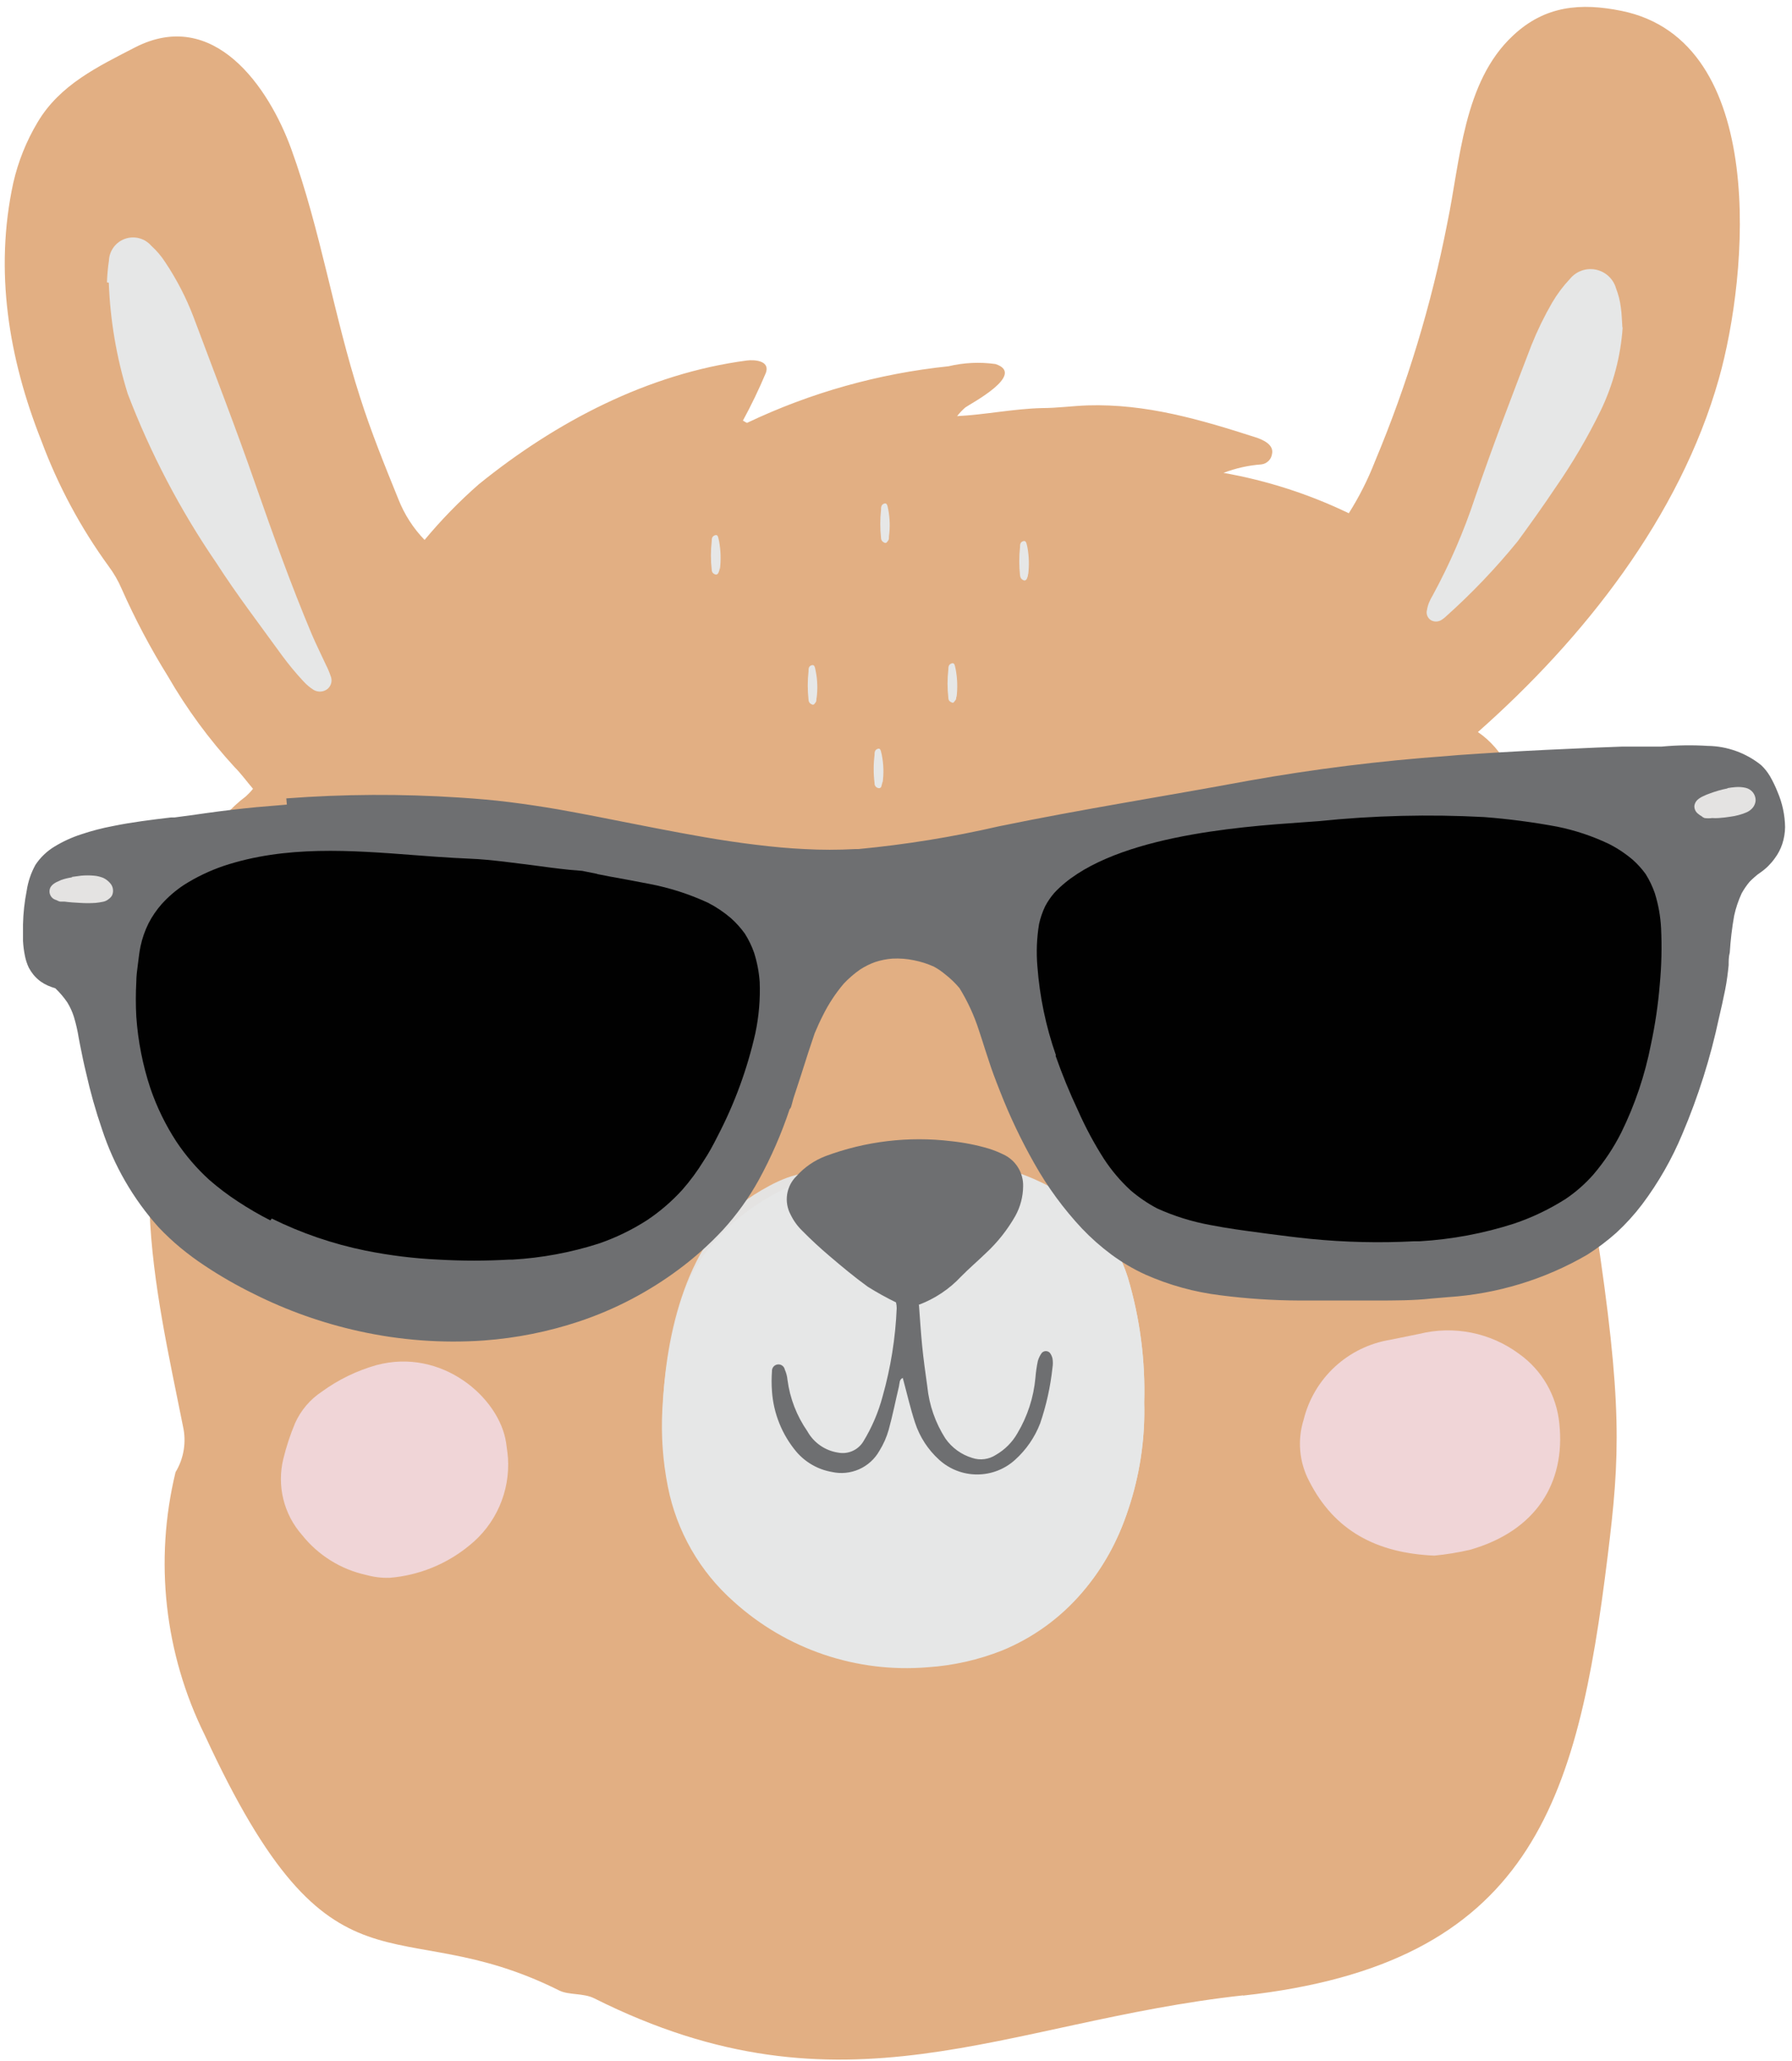 <svg width="127" height="146" viewBox="0 0 127 146" fill="none" xmlns="http://www.w3.org/2000/svg">
<path fill-rule="evenodd" clip-rule="evenodd" d="M88.11 141.348C71.04 143.228 59.87 150.458 42.11 141.558C41.35 141.178 40.3 141.338 39.64 141.008C27.82 135.098 23.64 142.688 14.52 122.928C11.657 117.153 10.921 110.553 12.44 104.288C13.029 103.318 13.219 102.156 12.97 101.048C11.97 96.048 10.81 90.948 10.6 85.808C10.45 82.178 11.85 78.988 13.11 75.688C13.334 74.972 13.392 74.214 13.277 73.472C13.163 72.73 12.88 72.024 12.45 71.408C10.24 67.408 12.64 62.928 14.77 59.468C15.427 58.275 16.33 57.235 17.42 56.418C17.604 56.253 17.775 56.072 17.93 55.878C17.47 55.338 17.09 54.808 16.63 54.348C14.822 52.382 13.236 50.222 11.9 47.908C10.664 45.921 9.568 43.849 8.62 41.708C8.38 41.148 8.074 40.617 7.71 40.128C5.723 37.399 4.118 34.412 2.94 31.248C0.61 25.378 -0.41 19.188 0.94 12.958C1.285 11.447 1.865 9.999 2.66 8.668C4.24 5.998 6.94 4.718 9.57 3.358C15.15 0.498 19.05 6.158 20.65 10.578C22.73 16.318 23.65 22.348 25.52 28.148C26.3 30.598 27.27 32.988 28.24 35.378C28.662 36.447 29.29 37.423 30.09 38.248C31.264 36.836 32.548 35.519 33.93 34.308C39.4 29.878 45.93 26.458 52.93 25.538C53.45 25.468 54.59 25.538 54.28 26.408C53.793 27.565 53.249 28.696 52.65 29.798C52.81 29.878 52.91 29.968 52.96 29.948C57.448 27.814 62.267 26.461 67.21 25.948C68.303 25.687 69.436 25.633 70.55 25.788C72.75 26.508 68.82 28.578 68.42 28.858C68.204 29.046 68.007 29.254 67.83 29.478C69.83 29.378 71.83 28.958 73.83 28.908C74.91 28.908 75.98 28.758 77.06 28.718C81.22 28.588 85.06 29.718 88.98 30.978C89.48 31.138 90.3 31.488 90.15 32.158C90.123 32.347 90.035 32.521 89.9 32.655C89.764 32.788 89.589 32.874 89.4 32.898C88.479 32.965 87.572 33.167 86.71 33.498C89.787 34.039 92.775 35.002 95.59 36.358C96.323 35.201 96.942 33.975 97.44 32.698C99.722 27.258 101.441 21.599 102.57 15.808C103.49 11.398 103.7 5.808 107.22 2.528C109.49 0.388 112.03 0.188 114.91 0.768C125.36 2.888 123.91 19.458 121.81 26.858C119.04 36.628 112.24 45.228 104.74 51.858C106.62 53.138 107.35 55.158 108.22 57.058C110.29 61.578 110.69 67.358 110.07 72.218C109.79 74.408 112.6 83.758 113.07 86.728C115.01 99.488 114.81 103.138 113.94 110.198C111.79 127.738 108.5 139.128 88.08 141.368L88.11 141.348Z" fill="#E2AF83"/>
<path fill-rule="evenodd" clip-rule="evenodd" d="M81.09 99.37C81.179 96.371 80.787 93.376 79.93 90.5C78.13 84.83 72.82 82.641 67.35 82.581C64.587 82.495 61.824 82.716 59.11 83.24C58.844 83.309 58.566 83.309 58.3 83.24C56.74 82.71 54.74 83.82 53.45 84.63C48.69 87.63 47.14 94.57 46.97 99.82C46.874 101.643 47.005 103.47 47.36 105.26C50.14 118.26 68.06 122.48 76.69 112.77C79.82 109.26 81.23 103.95 81.09 99.32V99.37Z" fill="#E4E3E2"/>
<path fill-rule="evenodd" clip-rule="evenodd" d="M81.09 99.368C81.164 101.947 80.775 104.517 79.94 106.958C79.264 109.111 78.159 111.105 76.69 112.818C75.159 114.607 73.227 116.009 71.05 116.908C69.354 117.583 67.562 117.988 65.74 118.108C63.254 118.315 60.751 118.008 58.388 117.209C56.024 116.409 53.85 115.132 52 113.458C49.591 111.328 47.949 108.464 47.33 105.308C46.975 103.518 46.844 101.691 46.94 99.868C47.059 97.438 47.451 95.03 48.11 92.688C51.5 79.748 76 77.998 79.93 90.498C80.788 93.374 81.179 96.368 81.09 99.368V99.368Z" fill="#E6E7E7"/>
<path fill-rule="evenodd" clip-rule="evenodd" d="M65.13 92.481C65.2 93.431 65.26 94.371 65.35 95.301C65.44 96.231 65.59 97.301 65.72 98.231C65.853 99.537 66.291 100.795 67 101.901C67.463 102.562 68.136 103.049 68.91 103.281C69.187 103.373 69.481 103.4 69.77 103.362C70.059 103.324 70.336 103.221 70.58 103.061C71.219 102.694 71.747 102.162 72.11 101.521C72.82 100.328 73.254 98.992 73.38 97.611C73.411 97.211 73.468 96.813 73.55 96.421C73.608 96.212 73.703 96.016 73.83 95.841C73.867 95.8 73.911 95.767 73.961 95.745C74.011 95.723 74.065 95.711 74.12 95.711C74.175 95.711 74.229 95.723 74.279 95.745C74.329 95.767 74.373 95.8 74.41 95.841C74.496 95.957 74.557 96.09 74.59 96.231C74.625 96.446 74.625 96.665 74.59 96.881C74.447 98.222 74.155 99.543 73.72 100.821C73.34 101.812 72.73 102.7 71.94 103.411C71.204 104.08 70.245 104.45 69.25 104.45C68.255 104.45 67.296 104.08 66.56 103.411C65.77 102.698 65.181 101.791 64.85 100.781C64.52 99.781 64.27 98.681 63.98 97.611C63.73 97.711 63.76 97.981 63.71 98.211C63.47 99.211 63.26 100.281 62.98 101.291C62.831 101.816 62.608 102.317 62.32 102.781C61.993 103.358 61.488 103.815 60.881 104.083C60.274 104.351 59.597 104.417 58.95 104.271C57.972 104.1 57.085 103.594 56.44 102.841C55.424 101.63 54.818 100.128 54.71 98.551C54.675 98.081 54.675 97.61 54.71 97.141C54.703 97.024 54.74 96.909 54.814 96.819C54.888 96.729 54.993 96.671 55.109 96.656C55.224 96.64 55.342 96.669 55.436 96.737C55.531 96.805 55.597 96.906 55.62 97.021C55.723 97.252 55.787 97.499 55.81 97.751C55.982 99.059 56.466 100.307 57.22 101.391C57.442 101.791 57.753 102.136 58.13 102.397C58.506 102.659 58.937 102.831 59.39 102.901C59.732 102.969 60.087 102.931 60.407 102.791C60.727 102.652 60.997 102.418 61.18 102.121C61.789 101.126 62.25 100.048 62.55 98.921C63.127 96.883 63.462 94.786 63.55 92.671C63.549 92.532 63.532 92.395 63.5 92.261C62.814 91.926 62.147 91.555 61.5 91.151C60.56 90.471 59.66 89.721 58.77 88.961C58.11 88.401 57.46 87.801 56.85 87.181C56.511 86.852 56.234 86.466 56.03 86.041C55.795 85.601 55.709 85.098 55.785 84.606C55.86 84.113 56.094 83.659 56.45 83.311C57.012 82.685 57.715 82.202 58.5 81.901C61.346 80.839 64.405 80.476 67.42 80.841C68.324 80.936 69.218 81.113 70.09 81.371C70.433 81.48 70.767 81.613 71.09 81.771C71.524 81.967 71.89 82.287 72.142 82.691C72.395 83.095 72.523 83.564 72.51 84.041C72.502 84.772 72.313 85.49 71.96 86.131C71.401 87.117 70.692 88.011 69.86 88.781C69.28 89.341 68.67 89.861 68.11 90.431C67.278 91.32 66.251 92.004 65.11 92.431L65.13 92.481Z" fill="#6E6F71"/>
<path fill-rule="evenodd" clip-rule="evenodd" d="M7.58 20C7.598 19.484 7.645 18.97 7.72 18.459C7.734 18.117 7.851 17.787 8.055 17.512C8.259 17.237 8.54 17.029 8.864 16.916C9.187 16.803 9.537 16.79 9.868 16.878C10.199 16.966 10.496 17.151 10.72 17.41C11.104 17.756 11.441 18.153 11.72 18.59C12.53 19.804 13.201 21.105 13.72 22.47C15.19 26.399 16.72 30.329 18.1 34.3C19.35 37.88 20.63 41.45 22.1 44.94C22.41 45.669 22.77 46.38 23.1 47.099C23.229 47.351 23.339 47.612 23.43 47.88C23.496 48.031 23.514 48.199 23.48 48.36C23.445 48.522 23.362 48.668 23.24 48.78C23.104 48.898 22.935 48.971 22.756 48.989C22.577 49.006 22.397 48.968 22.24 48.88C21.962 48.705 21.71 48.493 21.49 48.249C20.948 47.666 20.441 47.052 19.97 46.41C18.41 44.249 16.78 42.13 15.34 39.889C12.779 36.151 10.668 32.123 9.05 27.89C8.26 25.34 7.81 22.697 7.71 20.029L7.58 20Z" fill="#E6E7E7"/>
<path fill-rule="evenodd" clip-rule="evenodd" d="M115 23.18C114.862 25.231 114.333 27.237 113.44 29.09C112.514 30.985 111.444 32.807 110.24 34.54C109.38 35.83 108.48 37.08 107.57 38.33C106.003 40.257 104.284 42.056 102.43 43.71C102.361 43.772 102.288 43.829 102.21 43.88C102.098 43.965 101.964 44.016 101.824 44.026C101.684 44.037 101.544 44.007 101.42 43.94C101.299 43.866 101.205 43.755 101.152 43.623C101.1 43.492 101.092 43.346 101.13 43.21C101.16 43.028 101.21 42.85 101.28 42.68C101.353 42.503 101.44 42.332 101.54 42.17C102.745 39.954 103.749 37.635 104.54 35.24C105.78 31.61 107.16 28.03 108.54 24.44C108.955 23.406 109.443 22.404 110 21.44C110.356 20.834 110.778 20.27 111.26 19.76C111.477 19.492 111.763 19.289 112.087 19.173C112.411 19.056 112.761 19.032 113.099 19.101C113.436 19.17 113.748 19.33 114.001 19.565C114.253 19.799 114.436 20.098 114.53 20.43C114.699 20.864 114.814 21.317 114.87 21.78C114.94 22.24 114.94 22.71 114.98 23.21L115 23.18Z" fill="#E6E7E7"/>
<path fill-rule="evenodd" clip-rule="evenodd" d="M20.38 75.669C20.6 75.647 20.823 75.675 21.031 75.751C21.239 75.827 21.427 75.95 21.58 76.109C22.534 76.689 23.601 77.058 24.71 77.189C24.821 77.219 24.939 77.211 25.045 77.168C25.152 77.124 25.241 77.048 25.3 76.949C25.343 76.899 25.373 76.84 25.39 76.776C25.408 76.713 25.41 76.646 25.399 76.581C25.388 76.516 25.362 76.455 25.324 76.401C25.286 76.347 25.237 76.302 25.18 76.269C24.419 75.713 23.866 74.917 23.61 74.009C23.499 73.551 23.442 73.081 23.44 72.609C23.44 72.529 23.59 72.379 23.7 72.349C23.81 72.319 24.02 72.349 24.07 72.429C24.37 72.809 24.65 73.209 24.91 73.609C25.205 74.181 25.647 74.664 26.19 75.009C26.5 74.659 26.78 74.319 27.08 74.009C27.695 73.293 28.449 72.708 29.297 72.29C30.144 71.873 31.067 71.631 32.01 71.579C33.089 71.479 34.174 71.685 35.142 72.173C36.109 72.661 36.919 73.412 37.48 74.339C38.123 75.386 38.501 76.574 38.58 77.799C38.644 78.444 38.667 79.092 38.65 79.739C38.67 79.955 38.632 80.173 38.54 80.369C38.44 80.529 38.21 80.729 38.04 80.719C37.939 80.691 37.844 80.642 37.763 80.575C37.682 80.508 37.616 80.424 37.57 80.329C37.492 80.083 37.445 79.828 37.43 79.569C37.37 79.099 37.31 78.629 37.24 78.159C36.984 76.661 36.187 75.308 35 74.359C34.651 74.051 34.244 73.815 33.803 73.666C33.361 73.516 32.895 73.457 32.43 73.489C29.53 73.689 27.48 74.969 26.8 77.709C26.61 78.469 26.44 79.229 26.25 79.989C26.182 80.284 26.095 80.575 25.99 80.859C25.949 80.99 25.868 81.104 25.759 81.186C25.649 81.269 25.517 81.315 25.38 81.319C25.221 81.319 25.067 81.266 24.942 81.168C24.817 81.07 24.728 80.933 24.69 80.779C24.623 80.528 24.596 80.269 24.61 80.009C24.61 79.619 24.68 79.239 24.72 78.759C24.35 78.759 23.99 78.689 23.64 78.629C22.979 78.577 22.343 78.357 21.792 77.99C21.24 77.622 20.792 77.119 20.49 76.529C20.407 76.254 20.37 75.967 20.38 75.679V75.669Z" fill="#6E6F71"/>
<path fill-rule="evenodd" clip-rule="evenodd" d="M99 75.632C100.3 75.152 100.74 73.632 101.92 73.142C102.062 73.264 102.151 73.436 102.169 73.622C102.188 73.808 102.135 73.994 102.02 74.142C101.716 74.782 101.228 75.318 100.62 75.682C100.2 75.962 99.76 76.232 99.34 76.502C99.304 76.742 99.321 76.986 99.388 77.219C99.455 77.452 99.572 77.668 99.73 77.852C100.906 77.706 102.001 77.179 102.85 76.352C103.075 76.121 103.323 75.913 103.59 75.732C103.673 75.7 103.763 75.688 103.852 75.699C103.941 75.709 104.026 75.741 104.1 75.792C104.158 75.856 104.203 75.933 104.23 76.015C104.258 76.098 104.268 76.185 104.26 76.272C104.205 76.525 104.1 76.764 103.951 76.976C103.801 77.187 103.61 77.366 103.39 77.502C102.738 77.963 101.994 78.28 101.21 78.432L99.85 78.752C99.85 79.132 99.79 79.452 99.74 79.752C99.722 80.034 99.647 80.309 99.52 80.562C99.367 80.785 99.146 80.954 98.89 81.042C98.73 81.089 98.559 81.078 98.407 81.01C98.255 80.942 98.132 80.822 98.06 80.672C97.921 80.431 97.817 80.172 97.75 79.902C97.59 79.312 97.46 78.712 97.3 78.132C97.036 77.133 96.573 76.198 95.94 75.382C95.219 74.476 94.212 73.842 93.083 73.586C91.954 73.329 90.771 73.466 89.73 73.972C88.269 74.658 87.12 75.868 86.51 77.362C86.3 77.872 86.06 78.362 85.8 78.872C85.757 78.921 85.703 78.959 85.641 78.981C85.58 79.004 85.514 79.011 85.45 79.002C85.391 78.981 85.336 78.947 85.289 78.904C85.243 78.861 85.206 78.809 85.18 78.752C85.124 78.623 85.106 78.481 85.13 78.342C85.164 78.064 85.224 77.789 85.31 77.522C85.714 76.239 86.413 75.069 87.351 74.106C88.289 73.142 89.439 72.411 90.71 71.972C91.854 71.519 93.109 71.429 94.305 71.713C95.502 71.998 96.582 72.643 97.4 73.562C97.975 74.222 98.51 74.916 99 75.642V75.632Z" fill="#6E6F71"/>
<path fill-rule="evenodd" clip-rule="evenodd" d="M101.65 110.199C97.55 110.019 94.57 108.439 92.78 104.919C92.431 104.256 92.216 103.53 92.15 102.784C92.083 102.037 92.165 101.284 92.39 100.569C92.746 99.128 93.517 97.823 94.609 96.816C95.701 95.81 97.064 95.147 98.53 94.909L100.59 94.49C101.798 94.191 103.057 94.162 104.278 94.406C105.498 94.65 106.65 95.16 107.65 95.9C108.454 96.469 109.125 97.206 109.618 98.058C110.112 98.91 110.416 99.859 110.51 100.84C110.96 105.07 108.84 108.459 104.17 109.789C103.34 109.979 102.498 110.116 101.65 110.199V110.199Z" fill="#F0D5D7"/>
<path fill-rule="evenodd" clip-rule="evenodd" d="M36 103.27C36.078 104.452 35.869 105.635 35.39 106.719C34.911 107.802 34.177 108.753 33.25 109.49C31.649 110.805 29.685 111.6 27.62 111.77C27.06 111.787 26.5 111.72 25.96 111.57C24.158 111.178 22.547 110.174 21.4 108.73C20.762 108.005 20.309 107.136 20.079 106.197C19.85 105.259 19.85 104.279 20.08 103.34C20.29 102.48 20.568 101.637 20.91 100.82C21.316 99.913 21.971 99.139 22.8 98.59C23.974 97.734 25.291 97.094 26.69 96.7C31.31 95.47 35.39 98.99 35.87 102.21C35.94 102.67 35.99 103.14 36 103.27V103.27Z" fill="#F0D5D7"/>
<path fill-rule="evenodd" clip-rule="evenodd" d="M51 40.241C51 40.401 50.95 40.471 50.93 40.541C50.91 40.611 50.83 40.721 50.73 40.701C50.639 40.685 50.556 40.635 50.5 40.561C50.459 40.498 50.438 40.425 50.44 40.351C50.363 39.686 50.363 39.015 50.44 38.351C50.44 38.191 50.44 38.001 50.66 37.921C50.88 37.841 50.89 38.031 50.96 38.331C51.084 38.99 51.104 39.665 51.02 40.331L51 40.241Z" fill="#E6E7E7"/>
<path fill-rule="evenodd" clip-rule="evenodd" d="M63 37.998C63 38.158 63 38.228 62.94 38.298C62.88 38.368 62.84 38.478 62.73 38.459C62.643 38.438 62.565 38.388 62.51 38.319C62.466 38.257 62.442 38.184 62.44 38.108C62.368 37.444 62.368 36.773 62.44 36.108C62.44 35.949 62.44 35.758 62.65 35.678C62.86 35.599 62.89 35.788 62.95 36.089C63.071 36.718 63.087 37.363 63 37.998Z" fill="#E6E7E7"/>
<path fill-rule="evenodd" clip-rule="evenodd" d="M57.86 49.449C57.86 49.609 57.86 49.689 57.8 49.759C57.74 49.829 57.7 49.939 57.59 49.919C57.505 49.894 57.428 49.846 57.37 49.779C57.326 49.714 57.302 49.637 57.3 49.559C57.227 48.894 57.227 48.224 57.3 47.559C57.3 47.389 57.3 47.199 57.51 47.129C57.72 47.059 57.75 47.229 57.81 47.539C57.939 48.178 57.959 48.833 57.87 49.479L57.86 49.449Z" fill="#E6E7E7"/>
<path fill-rule="evenodd" clip-rule="evenodd" d="M67.77 49.319C67.77 49.469 67.77 49.549 67.7 49.619C67.63 49.689 67.6 49.799 67.5 49.779C67.412 49.755 67.332 49.706 67.27 49.639C67.229 49.577 67.208 49.503 67.21 49.429C67.133 48.764 67.133 48.093 67.21 47.429C67.21 47.269 67.21 47.079 67.43 46.999C67.65 46.919 67.66 47.109 67.73 47.409C67.854 48.068 67.874 48.743 67.79 49.409L67.77 49.319Z" fill="#E6E7E7"/>
<path fill-rule="evenodd" clip-rule="evenodd" d="M72.86 40.65C72.86 40.81 72.81 40.89 72.79 40.96C72.77 41.03 72.69 41.14 72.59 41.12C72.499 41.096 72.419 41.043 72.36 40.97C72.32 40.906 72.296 40.834 72.29 40.76C72.218 40.095 72.218 39.425 72.29 38.76C72.29 38.6 72.29 38.41 72.5 38.34C72.71 38.27 72.74 38.44 72.81 38.75C72.929 39.39 72.949 40.044 72.87 40.69L72.86 40.65Z" fill="#E6E7E7"/>
<path fill-rule="evenodd" clip-rule="evenodd" d="M62.54 55.37C62.527 55.472 62.504 55.572 62.47 55.67C62.47 55.77 62.37 55.85 62.27 55.83C62.186 55.82 62.109 55.778 62.055 55.712C62.001 55.647 61.974 55.564 61.98 55.48C61.898 54.815 61.898 54.144 61.98 53.48C61.98 53.32 61.98 53.13 62.19 53.05C62.4 52.97 62.42 53.16 62.49 53.46C62.624 54.118 62.645 54.794 62.55 55.46L62.54 55.37Z" fill="#E6E7E7"/>
<path fill-rule="evenodd" clip-rule="evenodd" d="M20.33 56.998L18.19 57.178C17.04 57.288 15.84 57.428 14.63 57.598L13.85 57.708L12.37 57.908H12.12C10.77 58.068 9.36 58.238 8 58.518C7.244 58.66 6.499 58.854 5.77 59.098C5.097 59.314 4.453 59.61 3.85 59.978C3.314 60.304 2.856 60.745 2.51 61.268C2.195 61.84 1.985 62.463 1.89 63.108C1.736 63.889 1.649 64.682 1.63 65.478C1.63 65.848 1.63 66.248 1.63 66.658C1.65 67.018 1.697 67.376 1.77 67.728C1.827 68.011 1.917 68.287 2.04 68.548C2.135 68.725 2.245 68.892 2.37 69.048C2.519 69.229 2.691 69.39 2.88 69.528C3.041 69.64 3.211 69.737 3.39 69.818V69.818C3.563 69.892 3.74 69.956 3.92 70.008C4.237 70.311 4.522 70.646 4.77 71.008C4.962 71.322 5.117 71.658 5.23 72.008C5.382 72.506 5.499 73.014 5.58 73.528L5.67 73.998C5.81 74.718 5.95 75.388 6.1 75.998C6.402 77.352 6.779 78.687 7.23 79.998C8.07 82.56 9.432 84.92 11.23 86.928C11.723 87.45 12.247 87.941 12.8 88.398C13.341 88.844 13.905 89.261 14.49 89.648C15.605 90.39 16.768 91.058 17.97 91.648C20.341 92.837 22.85 93.727 25.44 94.298C28.346 94.943 31.33 95.166 34.3 94.958C36.597 94.789 38.864 94.335 41.05 93.608C43.584 92.761 45.967 91.515 48.11 89.918C49.236 89.082 50.284 88.145 51.24 87.118C52.222 86.042 53.075 84.854 53.78 83.578C54.654 81.98 55.384 80.307 55.96 78.578C56.011 78.529 56.049 78.467 56.07 78.398V78.398L56.24 77.778C56.43 77.208 56.62 76.628 56.8 76.068L56.85 75.908C57.16 74.908 57.45 74.048 57.74 73.188C57.93 72.738 58.12 72.318 58.32 71.928C58.719 71.121 59.216 70.365 59.8 69.678C60.151 69.305 60.539 68.97 60.96 68.678C61.294 68.46 61.654 68.282 62.03 68.148C62.422 68.019 62.828 67.938 63.24 67.908C63.76 67.881 64.281 67.921 64.79 68.028C65.272 68.124 65.742 68.275 66.19 68.478C66.471 68.63 66.736 68.811 66.98 69.018C67.354 69.307 67.696 69.636 68 69.998C68.58 70.939 69.043 71.946 69.38 72.998C69.53 73.438 69.67 73.888 69.81 74.328L70.06 75.088C70.27 75.758 70.54 76.468 70.88 77.328C71.569 79.091 72.384 80.803 73.32 82.448C74.253 84.104 75.381 85.641 76.68 87.028C77.32 87.699 78.016 88.315 78.76 88.868C79.513 89.423 80.32 89.899 81.17 90.288C82.864 91.039 84.66 91.534 86.5 91.758C88.354 91.997 90.221 92.12 92.09 92.128H93.61H94.85H94.94H97.38C98.85 92.128 100.18 92.128 101.44 91.988L102.62 91.888C106.094 91.663 109.469 90.636 112.48 88.888C113.211 88.426 113.904 87.904 114.55 87.328C115.214 86.716 115.823 86.047 116.37 85.328C117.528 83.788 118.489 82.108 119.23 80.328C120.354 77.684 121.221 74.938 121.82 72.128C121.98 71.448 122.13 70.778 122.26 70.128C122.39 69.478 122.46 68.858 122.51 68.378C122.51 68.078 122.51 67.778 122.59 67.478C122.644 66.603 122.747 65.732 122.9 64.868C123.019 64.324 123.197 63.794 123.43 63.288C123.592 62.993 123.783 62.715 124 62.458C124.11 62.348 124.22 62.238 124.35 62.128C124.487 62.003 124.634 61.89 124.79 61.788V61.788C125.178 61.515 125.516 61.176 125.79 60.788C126.015 60.485 126.191 60.147 126.31 59.788C126.437 59.401 126.505 58.996 126.51 58.588C126.496 57.735 126.316 56.893 125.98 56.108C125.828 55.722 125.648 55.348 125.44 54.988C125.269 54.696 125.057 54.43 124.81 54.198C123.734 53.334 122.4 52.855 121.02 52.838C119.937 52.77 118.85 52.786 117.77 52.888H117.06H116.74H116.47H116.09H115.22H115L113.15 52.958L109.61 53.118C107.38 53.228 105.34 53.348 103.35 53.488L102.53 53.558C97.816 53.895 93.123 54.479 88.47 55.308C82.38 56.438 76.75 57.308 70.78 58.538C67.502 59.293 64.178 59.831 60.83 60.148H60.59C59.401 60.213 58.209 60.213 57.02 60.148C55.95 60.098 54.81 59.998 53.53 59.838C51.1 59.548 48.66 59.088 46.53 58.678L44.79 58.338C43.08 57.998 41.31 57.648 39.57 57.338C38.34 57.128 37.2 56.958 36.08 56.818C34.96 56.678 33.9 56.588 32.55 56.498C28.467 56.229 24.37 56.249 20.29 56.558L20.33 56.998Z" fill="#6E6F71"/>
<path fill-rule="evenodd" clip-rule="evenodd" d="M19.16 86.451C18.372 86.051 17.608 85.607 16.87 85.121C16.151 84.653 15.466 84.135 14.82 83.571C13.94 82.769 13.161 81.862 12.5 80.871C11.733 79.696 11.115 78.429 10.66 77.101C10.114 75.457 9.779 73.75 9.66 72.021C9.615 71.202 9.615 70.381 9.66 69.561C9.66 69.141 9.72 68.701 9.78 68.251C9.84 67.801 9.87 67.461 9.96 67.031C10.081 66.466 10.272 65.918 10.53 65.401C10.785 64.907 11.101 64.447 11.47 64.031C11.932 63.521 12.456 63.071 13.03 62.691C13.913 62.131 14.86 61.678 15.85 61.341C20.25 59.881 24.85 60.231 29.42 60.581L30.9 60.691C31.8 60.751 32.59 60.801 33.34 60.831C34.09 60.861 34.77 60.931 35.67 61.031L37.67 61.281C38.57 61.401 39.5 61.531 40.41 61.621L41.26 61.691L42.35 61.911H42.29C42.91 62.041 43.54 62.151 44.15 62.261L46 62.611C47.443 62.885 48.847 63.335 50.18 63.951C50.756 64.249 51.296 64.611 51.79 65.031C52.163 65.363 52.499 65.736 52.79 66.141C53.056 66.562 53.274 67.012 53.44 67.481C53.657 68.159 53.791 68.861 53.84 69.571C53.887 70.789 53.783 72.009 53.53 73.201C52.96 75.726 52.066 78.166 50.87 80.461V80.461C50.52 81.161 50.21 81.721 49.87 82.231C49.423 82.96 48.915 83.649 48.35 84.291C47.615 85.098 46.786 85.813 45.88 86.421C44.797 87.121 43.631 87.686 42.41 88.101C40.435 88.731 38.389 89.11 36.32 89.231H36.09C34.425 89.325 32.755 89.325 31.09 89.231C29.346 89.15 27.611 88.936 25.9 88.591C23.599 88.123 21.367 87.36 19.26 86.321L19.16 86.451Z" fill="#010101"/>
<path fill-rule="evenodd" clip-rule="evenodd" d="M74.83 74.74C74.12 72.709 73.68 70.595 73.52 68.45C73.435 67.449 73.475 66.441 73.64 65.45C73.736 65.018 73.88 64.599 74.07 64.2C74.25 63.86 74.468 63.541 74.72 63.25C78.44 59.25 87.72 58.57 92.35 58.25L93.46 58.17C97.35 57.769 101.265 57.672 105.17 57.88C106.911 58.013 108.643 58.24 110.36 58.56C111.625 58.816 112.854 59.226 114.02 59.78C114.633 60.09 115.207 60.473 115.73 60.92C116.065 61.22 116.367 61.555 116.63 61.92C116.898 62.347 117.116 62.803 117.28 63.28C117.529 64.075 117.676 64.898 117.72 65.73C117.785 67.064 117.755 68.4 117.63 69.73C117.513 71.165 117.302 72.592 117 74C116.577 76.16 115.871 78.255 114.9 80.23C114.358 81.307 113.686 82.315 112.9 83.23C112.327 83.876 111.676 84.447 110.96 84.93C109.815 85.659 108.586 86.247 107.3 86.68C105.135 87.377 102.89 87.797 100.62 87.93H100.24C97.782 88.059 95.319 88.003 92.87 87.76C91.87 87.66 90.87 87.53 89.87 87.4L89.42 87.34C88.23 87.18 87 87.02 85.78 86.78C84.476 86.543 83.207 86.147 82 85.6C81.324 85.241 80.69 84.808 80.11 84.31C79.399 83.652 78.771 82.91 78.24 82.1C77.54 81.005 76.925 79.858 76.4 78.67C75.804 77.405 75.273 76.11 74.81 74.79V74.79L74.83 74.74Z" fill="#010101"/>
<path fill-rule="evenodd" clip-rule="evenodd" d="M122.43 55.85C122.001 55.935 121.579 56.056 121.17 56.21C121.013 56.263 120.859 56.327 120.71 56.4C120.561 56.466 120.423 56.553 120.3 56.66C120.179 56.774 120.102 56.926 120.08 57.09C120.076 57.201 120.099 57.311 120.148 57.411C120.197 57.51 120.27 57.596 120.36 57.66C120.427 57.719 120.501 57.77 120.58 57.81C120.643 57.872 120.718 57.919 120.8 57.95C120.979 57.975 121.161 57.975 121.34 57.95C121.493 57.961 121.647 57.961 121.8 57.95C122.088 57.932 122.375 57.898 122.66 57.85C123.024 57.802 123.38 57.708 123.72 57.57C123.864 57.516 123.996 57.434 124.11 57.33C124.285 57.176 124.396 56.962 124.42 56.73C124.43 56.505 124.355 56.283 124.21 56.11C124.082 55.961 123.911 55.856 123.72 55.81C123.478 55.754 123.228 55.737 122.98 55.76C122.795 55.773 122.612 55.797 122.43 55.83V55.85Z" fill="#E4E3E2"/>
<path fill-rule="evenodd" clip-rule="evenodd" d="M5.1 62.151C4.845 62.189 4.594 62.249 4.35 62.331L3.98 62.5C3.91 62.538 3.843 62.581 3.78 62.63C3.694 62.695 3.623 62.777 3.57 62.87C3.521 62.973 3.501 63.087 3.51 63.2C3.52 63.308 3.557 63.412 3.618 63.501C3.679 63.591 3.763 63.663 3.86 63.711L4.04 63.781C4.11 63.825 4.188 63.855 4.27 63.87H4.58C4.94 63.92 5.31 63.941 5.68 63.961C6.043 63.985 6.407 63.985 6.77 63.961C6.948 63.944 7.125 63.917 7.3 63.88C7.447 63.853 7.585 63.787 7.7 63.69C7.8 63.624 7.882 63.535 7.94 63.43C7.993 63.315 8.017 63.188 8.01 63.06C8.004 62.888 7.94 62.723 7.83 62.59C7.691 62.422 7.517 62.285 7.32 62.19C7.106 62.103 6.88 62.049 6.65 62.031C6.354 62.005 6.056 62.005 5.76 62.031L5.1 62.12V62.151Z" fill="#E4E3E2"/>
</svg>
